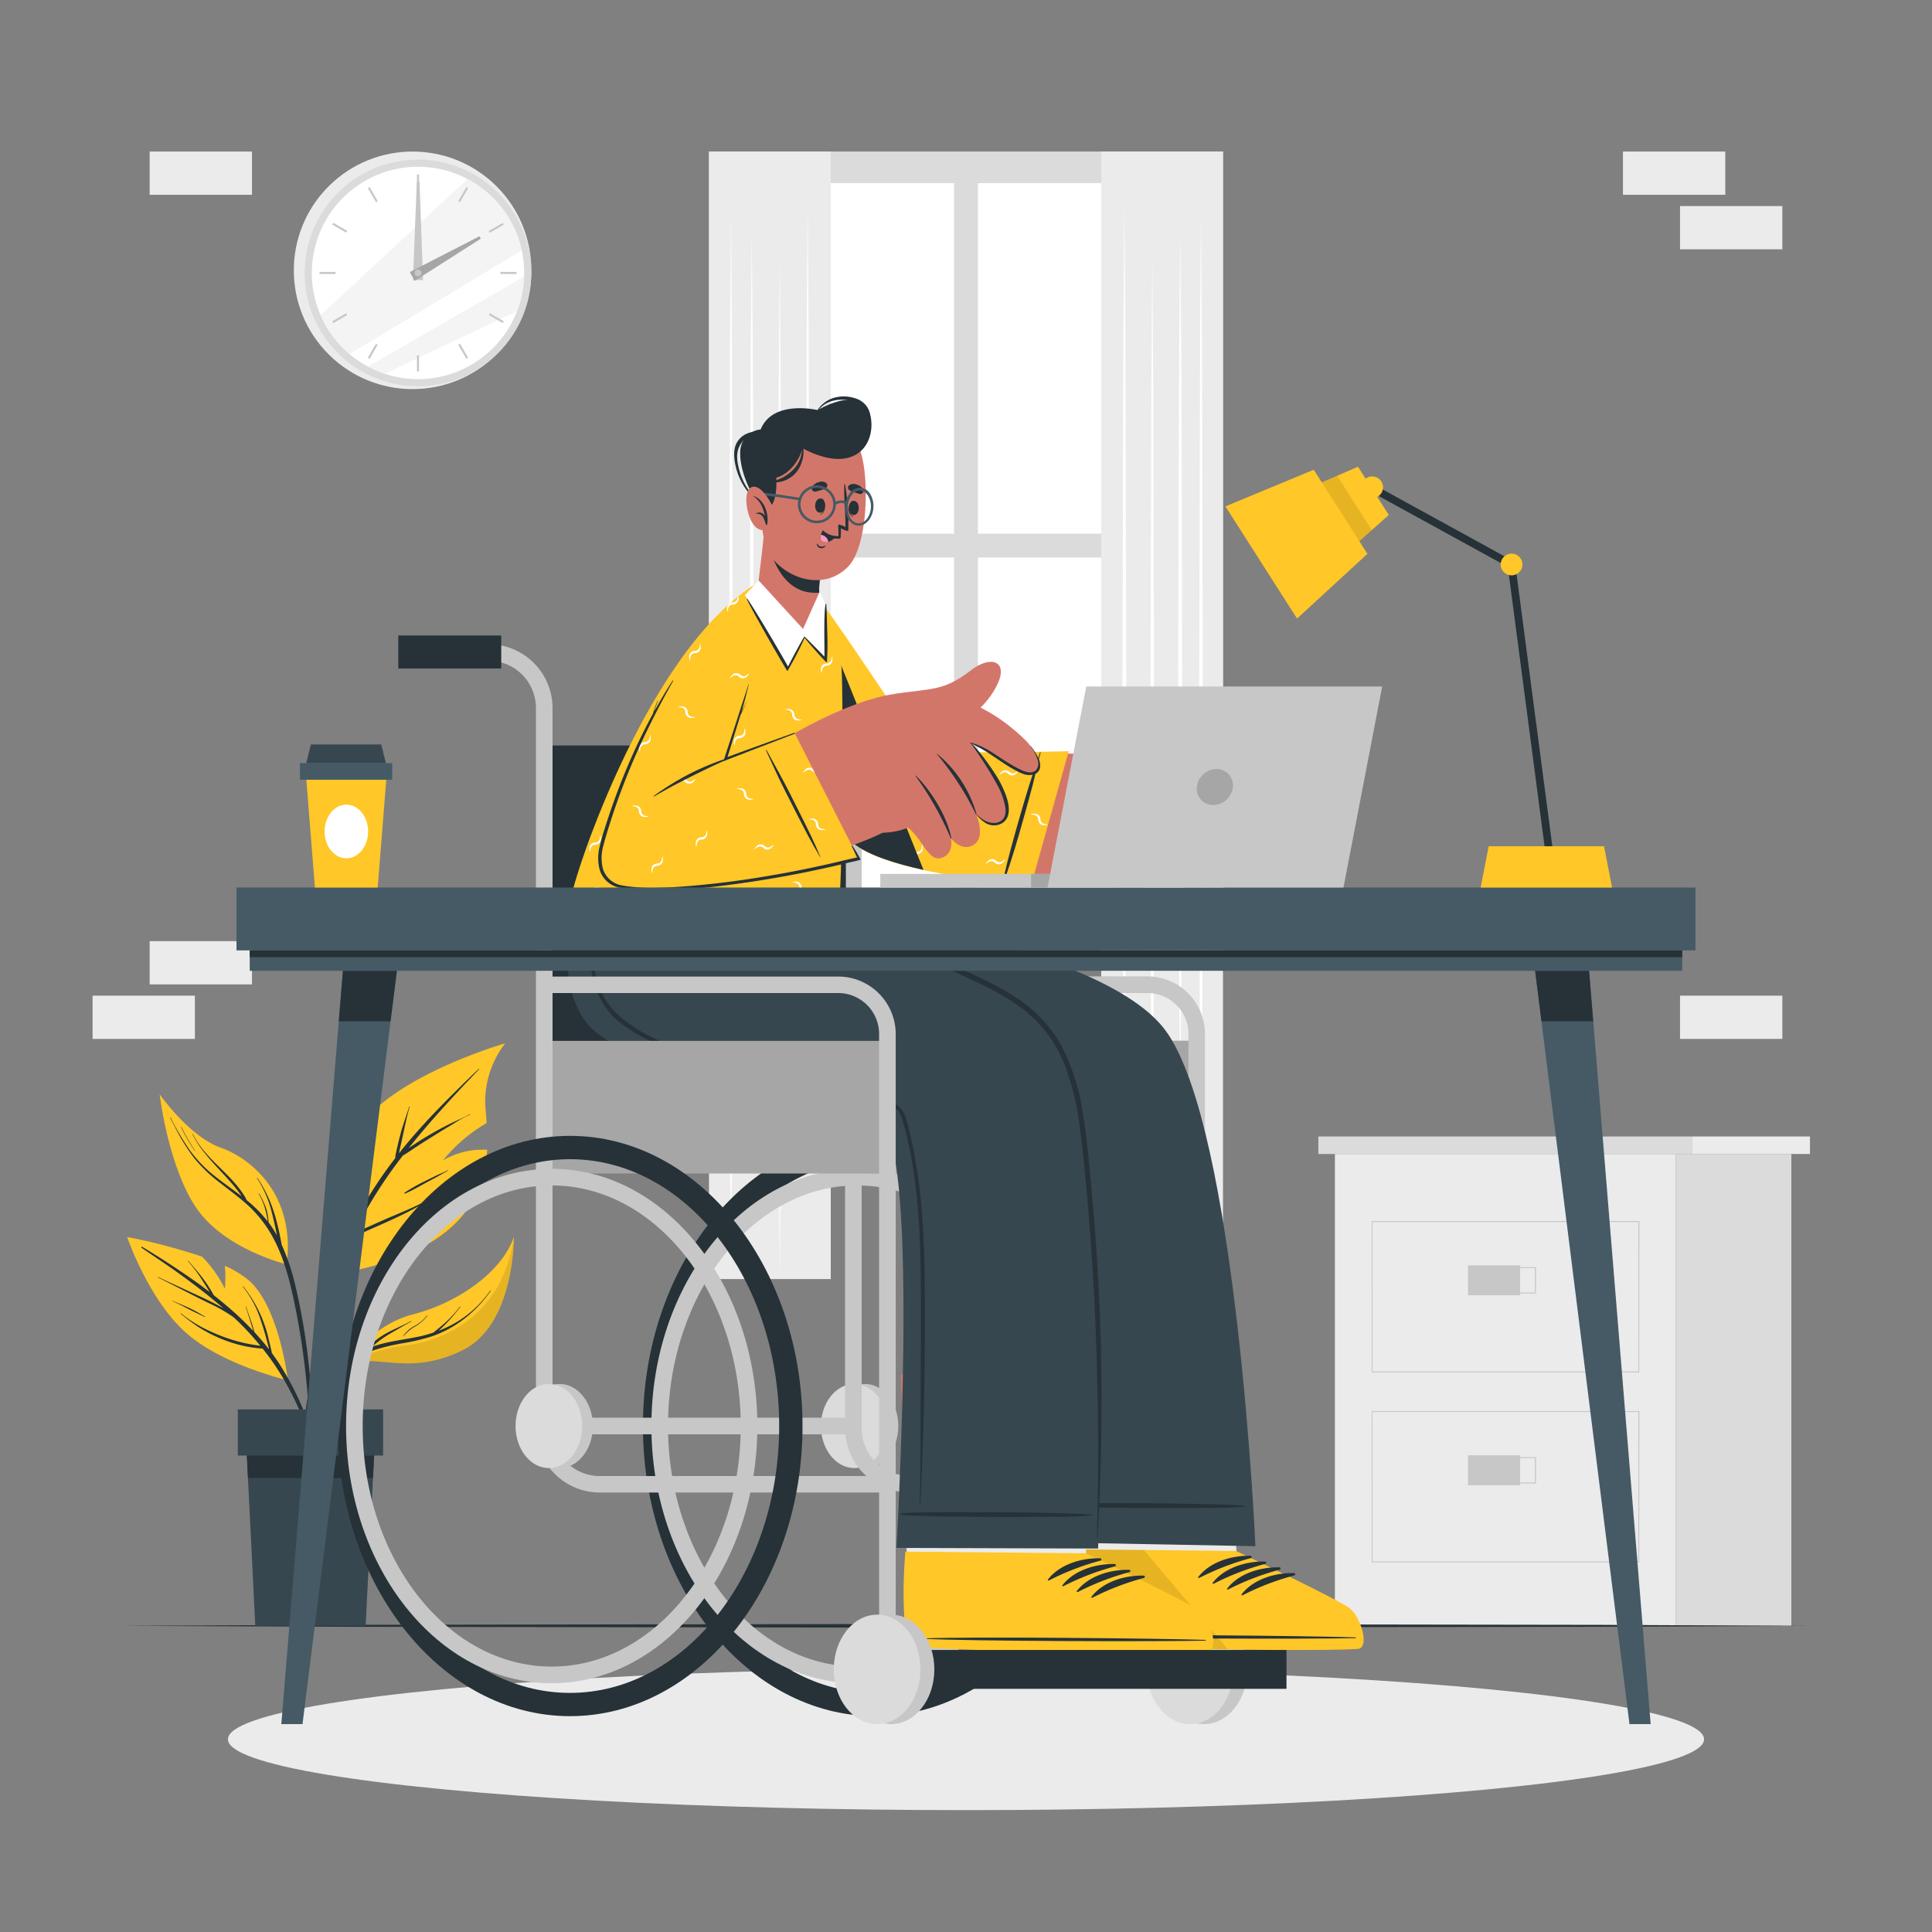 <svg xmlns="http://www.w3.org/2000/svg" viewBox="0 0 500 500"><rect x="0" y="0" width="500" height="500" fill="#808080" stroke="none"/><g id="freepik--background-complete--inject-2"><rect x="38.73" y="243.57" width="26.48" height="11.19" style="fill:#ebebeb"></rect><rect x="23.96" y="257.68" width="26.48" height="11.19" style="fill:#ebebeb"></rect><rect x="434.79" y="257.68" width="26.48" height="11.19" style="fill:#ebebeb"></rect><rect x="420.02" y="39.22" width="26.48" height="11.19" style="fill:#ebebeb"></rect><rect x="434.79" y="53.33" width="26.48" height="11.19" style="fill:#ebebeb"></rect><rect x="38.73" y="39.22" width="26.48" height="11.19" style="fill:#ebebeb"></rect><rect x="345.47" y="298.65" width="88.24" height="122.11" style="fill:#ebebeb"></rect><rect x="341.19" y="294.12" width="96.79" height="4.53" style="fill:#dbdbdb"></rect><rect x="437.98" y="294.12" width="30.44" height="4.53" style="fill:#ebebeb"></rect><rect x="433.7" y="298.65" width="29.9" height="122.11" style="fill:#dbdbdb"></rect><path d="M424.22,355.18H355V316h69.27Zm-69-.25H424V316.27H355.2Z" style="fill:#c7c7c7"></path><rect x="379.92" y="327.47" width="13.48" height="7.75" style="fill:#c7c7c7"></rect><path d="M397.51,334.76H383.78v-6.83h13.73ZM384,334.51h13.23v-6.33H384Z" style="fill:#c7c7c7"></path><path d="M424.22,404.34H355V365.18h69.27Zm-69-.25H424V365.43H355.2Z" style="fill:#c7c7c7"></path><rect x="379.92" y="376.63" width="13.48" height="7.75" style="fill:#c7c7c7"></rect><path d="M397.51,383.92H383.78v-6.83h13.73ZM384,383.67h13.23v-6.33H384Z" style="fill:#c7c7c7"></path><circle cx="106.77" cy="69.96" r="30.74" transform="translate(-18.19 95.99) rotate(-45)" style="fill:#ebebeb"></circle><circle cx="108.18" cy="70.64" r="29.33" transform="translate(-18.27 97.18) rotate(-45)" style="fill:#dbdbdb"></circle><circle cx="108.18" cy="70.64" r="27.48" transform="translate(-20.94 66.03) rotate(-31.1)" style="fill:#fff"></circle><path d="M135,64.81c-12.51,7.58-33.08,20-44.57,26.84A27.64,27.64,0,0,1,83,81.55l38-35.23A27.45,27.45,0,0,1,135,64.81Z" style="fill:#ebebeb;opacity:0.5"></path><path d="M135.64,71.6a27.32,27.32,0,0,1-1.82,8.93L99.55,96.74a27.28,27.28,0,0,1-4.33-1.86C105.57,88.9,124.49,78,135.64,71.6Z" style="fill:#ebebeb;opacity:0.5"></path><rect x="107.91" y="45.16" width="0.53" height="4.16" style="fill:#c7c7c7"></rect><rect x="96.21" y="48.29" width="0.53" height="4.17" transform="translate(-12.26 54.98) rotate(-30)" style="fill:#c7c7c7"></rect><rect x="87.65" y="56.86" width="0.53" height="4.17" transform="translate(-7.09 105.6) rotate(-60)" style="fill:#c7c7c7"></rect><rect x="82.69" y="70.38" width="4.16" height="0.53" style="fill:#c7c7c7"></rect><rect x="85.83" y="82.08" width="4.17" height="0.53" transform="translate(-29.4 55.01) rotate(-30.01)" style="fill:#c7c7c7"></rect><rect x="94.39" y="90.64" width="4.16" height="0.53" transform="translate(-30.47 129.07) rotate(-60.03)" style="fill:#c7c7c7"></rect><rect x="107.91" y="91.96" width="0.53" height="4.17" style="fill:#c7c7c7"></rect><rect x="119.61" y="88.83" width="0.53" height="4.16" transform="translate(-29.39 72.12) rotate(-30)" style="fill:#c7c7c7"></rect><rect x="128.18" y="80.26" width="0.53" height="4.17" transform="translate(-7.09 152.4) rotate(-60)" style="fill:#c7c7c7"></rect><rect x="129.5" y="70.38" width="4.16" height="0.53" style="fill:#c7c7c7"></rect><rect x="126.36" y="58.68" width="4.17" height="0.53" transform="translate(-12.26 72.18) rotate(-30.02)" style="fill:#c7c7c7"></rect><rect x="117.8" y="50.11" width="4.17" height="0.53" transform="translate(16.35 129.05) rotate(-60.03)" style="fill:#c7c7c7"></rect><polygon points="108.58 47.04 109.48 72.5 106.87 72.46 107.87 47.03 108.58 47.04" style="fill:#c7c7c7"></polygon><polygon points="124.43 61.77 107.31 72.69 106.06 70.41 124.09 61.14 124.43 61.77" style="fill:#a6a6a6"></polygon><path d="M109.07,70.64a.89.89,0,1,1-.89-.89A.89.89,0,0,1,109.07,70.64Z" style="fill:#c7c7c7"></path><rect x="183.49" y="39.22" width="133.02" height="203.96" style="fill:#dbdbdb"></rect><rect x="190.74" y="47.39" width="56.17" height="90.72" style="fill:#fff"></rect><rect x="253.09" y="47.39" width="56.17" height="90.72" style="fill:#fff"></rect><rect x="190.74" y="144.29" width="56.17" height="90.72" style="fill:#fff"></rect><rect x="253.09" y="144.29" width="56.17" height="90.72" style="fill:#fff"></rect><rect x="183.49" y="39.22" width="31.51" height="291.8" style="fill:#ebebeb"></rect><polygon points="209.02 53.09 209.27 84.64 209.35 116.19 209.52 179.29 209.36 242.39 209.27 273.94 209.02 305.49 208.78 273.94 208.69 242.39 208.53 179.29 208.69 116.19 208.78 84.64 209.02 53.09" style="fill:#fff"></polygon><polygon points="194.56 60.41 194.8 88.58 194.94 116.75 195.06 173.09 194.94 229.44 194.8 257.61 194.56 285.78 194.31 257.61 194.17 229.44 194.06 173.09 194.17 116.75 194.31 88.58 194.56 60.41" style="fill:#fff"></polygon><polygon points="201.79 67.06 202.03 100.04 202.12 133.03 202.29 199 202.12 264.98 202.03 297.96 201.79 330.95 201.55 297.96 201.46 264.98 201.29 199 201.46 133.03 201.55 100.04 201.79 67.06" style="fill:#fff"></polygon><polygon points="189.18 54.75 189.42 89.28 189.51 123.8 189.68 192.85 189.51 261.9 189.42 296.43 189.18 330.95 188.93 296.43 188.84 261.9 188.68 192.85 188.84 123.8 188.93 89.28 189.18 54.75" style="fill:#fff"></polygon><rect x="285" y="39.22" width="31.51" height="291.8" transform="translate(601.51 370.23) rotate(180)" style="fill:#ebebeb"></rect><polygon points="290.98 53.09 291.22 84.64 291.31 116.19 291.48 179.29 291.31 242.39 291.22 273.94 290.98 305.49 290.73 273.94 290.64 242.39 290.48 179.29 290.64 116.19 290.73 84.64 290.98 53.09" style="fill:#fff"></polygon><polygon points="305.44 60.41 305.69 88.58 305.83 116.75 305.94 173.09 305.83 229.44 305.69 257.61 305.44 285.78 305.2 257.61 305.06 229.44 304.94 173.09 305.06 116.75 305.2 88.58 305.44 60.41" style="fill:#fff"></polygon><polygon points="298.21 67.06 298.45 100.04 298.54 133.03 298.71 199 298.54 264.98 298.45 297.96 298.21 330.95 297.96 297.96 297.88 264.98 297.71 199 297.88 133.03 297.97 100.04 298.21 67.06" style="fill:#fff"></polygon><polygon points="310.82 54.75 311.07 89.28 311.15 123.8 311.32 192.85 311.16 261.9 311.07 296.43 310.82 330.95 310.58 296.43 310.49 261.9 310.32 192.85 310.49 123.8 310.58 89.28 310.82 54.75" style="fill:#fff"></polygon></g><g id="freepik--Floor--inject-2"><polygon points="31.41 420.76 86.06 420.51 140.71 420.43 250 420.26 359.3 420.43 413.94 420.51 468.59 420.76 413.94 421 359.3 421.09 250 421.26 140.71 421.09 86.06 421 31.41 420.76" style="fill:#263238"></polygon></g><g id="freepik--Shadow--inject-2"><ellipse cx="250" cy="450.12" rx="191.01" ry="18.34" style="fill:#ebebeb"></ellipse></g><g id="freepik--Plant--inject-2"><path d="M74.51,357.21s-17.31-3.92-26.8-12.67-14.8-24.4-14.8-24.4a147.44,147.44,0,0,1,19.42,5.1,32.73,32.73,0,0,1,5.88,8.3,39.62,39.62,0,0,0,0-5.94,26.43,26.43,0,0,1,6.17,3.75C72.29,338.23,74.51,357.21,74.51,357.21Z" style="fill:#FFC727"></path><path d="M43.73,327.75c-2.36-1.63-4.77-3.21-7.12-4.86a.14.14,0,0,1,.15-.23c4.46,2.67,8.86,5.52,13.11,8.5,1.48,1,2.94,2.12,4.38,3.22l-.3-.51c-.52-.87-1.07-1.72-1.62-2.57a36.69,36.69,0,0,0-3.67-4.91c0-.06,0-.14.08-.08,1.35,1.55,2.7,3.09,3.93,4.74.58.78,1.13,1.6,1.64,2.43.27.43.53.86.78,1.3.09.15.18.3.26.45,2.24,1.76,4.42,3.59,6.5,5.53q1.92,1.8,3.72,3.72c-.67-2.1-1.25-4.22-2-6.28,0-.07.09-.1.11,0,.76,2.16,1.58,4.34,2.17,6.56,1.32,1.44,2.59,2.92,3.78,4.47l-.06-.29c-.19-.81-.4-1.63-.62-2.44-.42-1.56-.88-3.12-1.41-4.65A27,27,0,0,0,62.86,333c0-.06,0-.14.09-.08a33.79,33.79,0,0,1,6.63,13.85c.18.73.36,1.47.53,2.22.09.39.19.79.26,1.19.52.71,1,1.42,1.52,2.16a75,75,0,0,1,7.33,14.36A164.23,164.23,0,0,1,84.77,384c0,.12-.14.15-.18,0-3.38-10.13-6.84-20.4-12.64-29.46-1.22-1.91-2.55-3.75-4-5.53a32.69,32.69,0,0,1-8.42-1.68,37.32,37.32,0,0,1-8.44-4.07,52.65,52.65,0,0,1-4.32-3.27.06.06,0,1,1,.07-.09,34.45,34.45,0,0,0,7.93,4.8,43,43,0,0,0,8.74,2.93c1.28.28,2.57.49,3.87.66a72,72,0,0,0-5.11-5.65c-.58-.59-1.18-1.15-1.78-1.71a41.5,41.5,0,0,0-6.41-3.67c-2.83-1.37-5.62-2.82-8.43-4.25-1.59-.8-3.16-1.63-4.76-2.41-.07,0,0-.13.06-.1,2.85,1.38,5.74,2.66,8.61,4,2.71,1.24,5.44,2.48,8,3.94l.32.19c-2.34-2-4.77-4-7.25-5.86Q47.27,330.21,43.73,327.75Z" style="fill:#263238"></path><path d="M44.71,336.68c1.41.61,2.84,1.16,4.24,1.81s2.79,1.46,4.15,2.26c.06,0,0,.12-.06.09-1.38-.66-2.78-1.28-4.14-2s-2.79-1.46-4.22-2.09C44.61,336.76,44.64,336.65,44.71,336.68Z" style="fill:#263238"></path><path d="M130.75,270a24.74,24.74,0,0,0-5.17,14.38c-.06,1.55.19,3.72.37,6.26a41.06,41.06,0,0,0-11.3,9.66,20.43,20.43,0,0,1,11.42-2.74,35.31,35.31,0,0,1-.66,5.18,19.41,19.41,0,0,0-7.35,1.45,16.29,16.29,0,0,1,6.62,1.32c-3.08,9.81-12.26,19.9-37.59,24.19A53.13,53.13,0,0,1,91.58,294C99.17,279.08,130.75,270,130.75,270Z" style="fill:#FFC727"></path><path d="M78.32,371.67Q79,365.39,80,359.12a252.22,252.22,0,0,1,5.11-24.79A98.65,98.65,0,0,1,88.73,323a15.32,15.32,0,0,1-.09-2c0-.81,0-1.62,0-2.43q0-2.44.24-4.86a57.38,57.38,0,0,1,1.55-9.5c.46-1.81,1-3.58,1.53-5.37,0-.07.14,0,.12,0a68.19,68.19,0,0,0-1.87,9.48,89.11,89.11,0,0,0-.86,9.51c0,.87,0,1.74,0,2.61,0,.37,0,.75,0,1.12a83.35,83.35,0,0,1,4.27-8.83,108.48,108.48,0,0,1,8.67-13,6.17,6.17,0,0,1,.21-1.42c.12-.57.24-1.13.37-1.7.26-1.15.55-2.3.86-3.45.63-2.29,1.47-4.51,2.18-6.78a.06.06,0,0,1,.12,0c-.67,2.24-1.12,4.56-1.63,6.85l-.75,3.39c-.13.56-.25,1.13-.36,1.7l0,.12c1-1.29,2.07-2.56,3.14-3.82,4.84-5.67,10.14-10.9,15.48-16.1.66-.64,1.33-1.26,2-1.89,0-.05.13,0,.08.09-5.1,5.32-10.13,10.7-14.89,16.34q-1.69,2-3.33,4.06c.57-.39,1.15-.77,1.73-1.14,1.47-1,3-1.9,4.5-2.77s3.09-1.7,4.67-2.48,3.36-1.46,4.92-2.37c.07,0,.13.07.06.1a35.91,35.91,0,0,0-4.62,2.56c-1.54.91-3.08,1.84-4.6,2.8s-3,1.87-4.46,2.83c-1.23.8-2.45,1.68-3.72,2.42A117.66,117.66,0,0,0,96.06,311a87.63,87.63,0,0,0-4.2,8l.91-.4,2.32-1,4.48-2c2.84-1.23,5.73-2.37,8.52-3.72a37.28,37.28,0,0,0,4.54-2.53c.07,0,.12.06.06.11-5.19,3.58-11,6.1-16.76,8.64l-2.5,1.11c-.68.3-1.37.64-2.07.9a89,89,0,0,0-4.29,11.74,241.69,241.69,0,0,0-5.51,24.51c-1.45,8.27-2.43,16.6-3.19,25-.1,1-.19,2.08-.31,3.13a.33.33,0,0,1-.66,0C77.44,380.14,77.88,375.89,78.32,371.67Z" style="fill:#263238"></path><path d="M93.73,301.71c.47-2.58,1.16-5.09,1.85-7.61a.06.06,0,1,1,.11,0c-.64,2.47-1.1,5-1.56,7.51s-.9,5.13-1.26,7.71c0,0-.07,0-.07,0A69.88,69.88,0,0,1,93.73,301.71Z" style="fill:#263238"></path><path d="M104.65,308.7a46.63,46.63,0,0,1,5.51-3.11c.92-.47,1.86-.93,2.8-1.38s2-.86,2.92-1.34a.06.06,0,0,1,.05.11c-.92.46-1.8,1-2.71,1.52L110.41,306c-1.86,1-3.68,2.1-5.62,2.9A.14.14,0,0,1,104.65,308.7Z" style="fill:#263238"></path><path d="M74.19,327.22s-16-3.82-23.37-14.57c-7-10.27-9.3-27.76-9.48-29.3.29,1.41,3.6,16.7,14.5,23.82C64.19,312.63,72.26,317.12,74.19,327.22Z" style="fill:#263238;opacity:0.1"></path><path d="M59.41,299.54a20.46,20.46,0,0,1,5.9,9.73,0,0,0,0,1,0,0,23.87,23.87,0,0,0-5.93-9.66C59.27,299.58,59.35,299.49,59.41,299.54Z" style="fill:#263238"></path><path d="M74.19,327.22s-16-3.82-23.37-14.57c-7-10.27-9.3-27.76-9.48-29.3,0-.07,0-.11,0-.11S49,294.16,57.08,297,76.51,309.37,74.19,327.22Z" style="fill:#FFC727"></path><path d="M44.16,289.26a66.21,66.21,0,0,0,5,8.47,33.66,33.66,0,0,0,6.6,6.78c2.17,1.73,4.47,3.3,6.68,5a.22.22,0,0,1,0-.08c-.42-.61-.86-1.21-1.32-1.79-.91-1.17-1.92-2.28-2.92-3.37-2-2.16-4-4.28-5.81-6.62a23.84,23.84,0,0,1-2.57-4.14c0-.06.08-.1.11,0,2.6,5.41,7.79,8.87,11.49,13.45a22.23,22.23,0,0,1,1.48,2,8.15,8.15,0,0,1,.92,1.63,33.28,33.28,0,0,1,5.47,5.53,21.43,21.43,0,0,0-.64-3.11,15.6,15.6,0,0,0-1.7-4.06c0-.07.06-.13.1-.07a19.65,19.65,0,0,1,1.87,4,14.23,14.23,0,0,1,.58,3.46v0a30.45,30.45,0,0,1,2.16,3.36c-.06-.34-.13-.68-.2-1-.31-1.59-.67-3.18-1.08-4.76a28.64,28.64,0,0,0-3.85-9,.06.06,0,1,1,.09-.07,34.16,34.16,0,0,1,4.27,8.83c.51,1.57.92,3.17,1.28,4.78.18.79.34,1.58.49,2.38.08.41.17.83.23,1.25A57.49,57.49,0,0,1,76.5,333a159.54,159.54,0,0,1,3.41,20.26A169.85,169.85,0,0,1,81,374.72c0,.9-.07,1.8-.12,2.7,0,.23-.36.26-.37,0-.16-3.56-.25-7.11-.46-10.67s-.52-7.1-.9-10.64a190.4,190.4,0,0,0-3.34-20.71c-1.3-5.86-3-11.76-6.18-16.89a32,32,0,0,0-5.78-6.87c-2.25-2-4.71-3.79-7.07-5.65a38.35,38.35,0,0,1-6.49-6.24,50.52,50.52,0,0,1-5.1-8.27c-.38-.73-.76-1.45-1.15-2.17C44,289.26,44.13,289.2,44.16,289.26Z" style="fill:#263238"></path><path d="M46.93,291.61a53.48,53.48,0,0,0,3.57,6.24,0,0,0,0,1-.08,0,44,44,0,0,1-3.6-6.25C46.78,291.58,46.9,291.55,46.93,291.61Z" style="fill:#263238"></path><path d="M133,320.14s.25,22.76-13.36,29.34-20.91,1.09-30.16,3.3v0c.36-.54,7-10,17.46-12.64C117.74,337.43,129.71,329.62,133,320.14Z" style="fill:#FFC727"></path><path d="M133,320.14s.25,22.76-13.36,29.34-20.91,1.09-30.16,3.3v0A51.89,51.89,0,0,1,105,348.2C113.54,347.17,129.94,341.57,133,320.14Z" style="opacity:0.1"></path><path d="M88.57,353.18A23.15,23.15,0,0,1,94,349.51l.89-.37c.15-.19.3-.36.46-.53.41-.42.83-.83,1.28-1.21a18.88,18.88,0,0,1,2.74-2c2.26-1.33,4.73-2.25,7-3.49.07,0,.13.07.06.11-1.14.59-2.24,1.24-3.35,1.89s-2.18,1.23-3.23,1.91a23.14,23.14,0,0,0-2.7,2c-.24.21-.47.43-.7.67a36.7,36.7,0,0,1,4.6-1.23c2.5-.5,5-.86,7.5-1.39a33.65,33.65,0,0,0,3.61-1c1.13-.91,2.26-1.82,3.33-2.8a27.69,27.69,0,0,0,3.52-3.9c0-.06.15,0,.1.06a41.75,41.75,0,0,1-5.58,6.16c.59-.23,1.17-.46,1.74-.72a28.1,28.1,0,0,0,11.6-9.66c0-.06.14,0,.1.07a32,32,0,0,1-9.38,9,29,29,0,0,1-5.93,2.8,54.79,54.79,0,0,1-7.37,1.74,52.64,52.64,0,0,0-7.22,1.72,22,22,0,0,0-6,3.18,28.35,28.35,0,0,0-8.15,10.12,50.89,50.89,0,0,0-4.5,16.65c0,.24-.4.24-.39,0C78.63,369.79,81.19,359.83,88.57,353.18Z" style="fill:#263238"></path><path d="M104.37,345.76a7.86,7.86,0,0,1,2.8-2.54,10.15,10.15,0,0,0,3.32-2.75c.05-.06.15,0,.11.06a11.52,11.52,0,0,1-2.94,2.63,10.43,10.43,0,0,0-3.21,2.65C104.42,345.86,104.33,345.81,104.37,345.76Z" style="fill:#263238"></path><polygon points="97.14 369.99 96.53 382.51 94.63 420.76 66.07 420.76 64.17 382.51 63.55 369.99 97.14 369.99" style="fill:#37474f"></polygon><polygon points="97.14 369.99 96.53 382.51 64.17 382.51 63.55 369.99 97.14 369.99" style="fill:#263238"></polygon><rect x="61.55" y="364.76" width="37.6" height="11.94" style="fill:#37474f"></rect></g><g id="freepik--Character--inject-2"><path d="M166.39,369.05c0-41.4,27-75.09,60.16-75.09s60.16,33.69,60.16,75.09-27,75.09-60.16,75.09S166.39,410.45,166.39,369.05Zm6,0c0,38.08,24.29,69.07,54.14,69.07s54.14-31,54.14-69.07S256.4,300,226.55,300,172.41,331,172.41,369.05Z" style="fill:#263238"></path><path d="M168.58,369.05c0-36.7,23.88-66.56,53.22-66.56S275,332.35,275,369.05s-23.88,66.56-53.23,66.56S168.58,405.75,168.58,369.05Zm4.3,0c0,34.33,22,62.26,48.92,62.26s48.93-27.93,48.93-62.26-22-62.26-48.93-62.26S172.88,334.72,172.88,369.05Z" style="fill:#c7c7c7"></path><path d="M215.23,369.05c0,6,3.86,10.88,8.62,10.88s8.63-4.87,8.63-10.88-3.86-10.88-8.63-10.88S215.23,363,215.23,369.05Z" style="fill:#c7c7c7"></path><ellipse cx="221.09" cy="369.05" rx="8.63" ry="10.88" style="fill:#dbdbdb"></ellipse><rect x="142.95" y="366.9" width="78.14" height="4.3" style="fill:#c7c7c7"></rect><ellipse cx="311.59" cy="432.04" rx="11.22" ry="14.16" style="fill:#c7c7c7"></ellipse><ellipse cx="307.99" cy="432.04" rx="11.22" ry="14.16" style="fill:#dbdbdb"></ellipse><rect x="220.79" y="269.32" width="88.9" height="34.32" transform="translate(530.48 572.97) rotate(180)" style="fill:#a6a6a6"></rect><path d="M235.2,386.21h74.49v-4.3H235.2A12.24,12.24,0,0,1,223,369.69V183.2a16.54,16.54,0,0,0-16.52-16.52h-10V171h10a12.23,12.23,0,0,1,12.22,12.22V369.69A16.54,16.54,0,0,0,235.2,386.21Z" style="fill:#c7c7c7"></path><path d="M307.54,417.89h4.3V267.55A14.89,14.89,0,0,0,297,252.68H220.83V257H297a10.59,10.59,0,0,1,10.57,10.57Z" style="fill:#c7c7c7"></path><rect x="183.11" y="164.4" width="26.64" height="8.55" transform="translate(392.85 337.35) rotate(180)" style="fill:#263238"></rect><rect x="142.95" y="192.93" width="75.95" height="104.04" transform="translate(361.86 489.9) rotate(180)" style="fill:#263238"></rect><path d="M351.49,426.38c-2.46.83-74.73.36-77.4-1.36-.32-.19-.42-6.72-.4-15.67v-.18c0-5.67-1.62-54.1-1.62-54.1l45.23-.25,2.69,47.7s9.75,4.1,18.24,8.17l0,0c5.24,2.49,9.79,4.77,10.83,5.6C351.8,418.5,354,425.58,351.49,426.38Z" style="fill:#d3766a"></path><path d="M351.5,426.38c-2.47.82-74.74.36-77.42-1.36-.32-.18-.41-6.73-.4-15.67v-.17c0-.4,0-.8,0-1.2s0-.58,0-.87,0-.86,0-1.3c-.08-3.76-.26-9.88-.46-16.58l46.08-.17.76,13.46s9.74,4.1,18.24,8.17l0,0c5.23,2.49,9.78,4.77,10.82,5.6C351.79,418.5,354,425.58,351.5,426.38Z" style="fill:#ebebeb"></path><path d="M351.79,426.66c-2.53.82-74.9.18-77.64-1.59-1-.66-2-11.83-.93-24.16l46.65.47s26.7,12.64,29.5,14.9S354.33,425.83,351.79,426.66Z" style="fill:#FFC727"></path><path d="M350.78,423.75c-12.13-.4-61.08-.89-73.1-.37-.1,0-.1.07,0,.08,12,.66,61,.75,73.1.49C351,424,351,423.76,350.78,423.75Z" style="fill:#263238"></path><path d="M323.67,402.63c-4.86-.11-10.5,1.55-13.56,5.5-.11.15.11.32.25.24a67.36,67.36,0,0,1,13.38-5.14A.31.31,0,0,0,323.67,402.63Z" style="fill:#263238"></path><path d="M327.4,404.12c-4.85-.11-10.5,1.56-13.55,5.5-.12.15.1.32.25.25a66.33,66.33,0,0,1,13.38-5.15A.31.31,0,0,0,327.4,404.12Z" style="fill:#263238"></path><path d="M331.14,405.62c-4.86-.11-10.5,1.55-13.55,5.5-.12.15.1.31.24.24a67.22,67.22,0,0,1,13.39-5.14A.31.31,0,0,0,331.14,405.62Z" style="fill:#263238"></path><path d="M334.87,407.11c-4.85-.11-10.5,1.56-13.55,5.5-.12.15.1.32.25.25A66.56,66.56,0,0,1,335,407.71.31.31,0,0,0,334.87,407.11Z" style="fill:#263238"></path><path d="M274.15,425.07c1.48,1,23.47,1.58,43.68,1.82L296,401.14l-22.81-.23C272.12,413.24,273.1,424.4,274.15,425.07Z" style="opacity:0.1"></path><path d="M174.41,217.27l36,.69,7.17,17.91s67.86,9.08,84,30.75c18.55,24.89,23.32,133.53,23.32,133.53l-53.43-1s-6.6-96.14-12-103.55-81.62-14.67-96.31-26.06S159.6,217,159.6,217Z" style="fill:#37474f"></path><path d="M272.17,389.35a46,46,0,0,1,4.84-.24l4.8-.09c3.28,0,6.56,0,9.84,0,6.57,0,13.12.08,19.68.24,1.84,0,3.68.06,5.52.14s3.7.1,5.52.35c.07,0,.11.13,0,.15a88.19,88.19,0,0,1-9.62.33c-3.28,0-6.56.07-9.84.06q-9.84,0-19.68-.15c-1.84,0-3.68-.09-5.52-.15a50.78,50.78,0,0,1-5.52-.32C272,389.64,272,389.37,272.17,389.35Z" style="fill:#263238"></path><path d="M166.26,262.5c11.22,4.85,23.17,7.8,35.15,10.05s24.24,3.81,36.36,5.64c6.09.92,12.29,1.72,18.19,3.55a20.36,20.36,0,0,1,7.32,3.48c2.13,1.81,3,4.39,3.58,7,1.28,6.3,2.19,12.71,3.16,19.07s1.86,13,2.71,19.45c1.69,13.08,3.12,26.18,4.55,39.29.17,1.58.32,3.16.47,4.74,0,.17-.23.23-.25.06-1.68-12.9-3.16-25.82-4.86-38.72s-3.53-25.79-5.7-38.62c-.48-2.84-.74-5.93-1.9-8.6s-3.44-4.23-6.05-5.31c-5.69-2.36-11.91-3.25-18-4.22-11.95-1.9-24-3.4-35.87-5.59a191.77,191.77,0,0,1-34.85-9.51c-1.38-.53-2.74-1.09-4.1-1.67C166.13,262.6,166.17,262.46,166.26,262.5Z" style="fill:#263238"></path><path d="M312.59,427c-2.46.82-74.74.36-77.41-1.36-.32-.19-.41-6.73-.4-15.67v-.18c0-5.67-1.62-54.11-1.62-54.11l45.24-.25,2.69,47.71s9.75,4.09,18.24,8.16l0,0c5.24,2.49,9.78,4.77,10.83,5.6C312.89,419.15,315.05,426.23,312.59,427Z" style="fill:#d3766a"></path><path d="M312.59,427c-2.46.82-74.73.36-77.41-1.37-.32-.18-.41-6.72-.4-15.66v-.17c0-.4,0-.8,0-1.21s0-.58,0-.87,0-.85,0-1.29c-.09-3.76-.26-9.88-.47-16.58l46.08-.17.76,13.46s9.75,4.1,18.24,8.16c0,0,0,0,0,0,5.24,2.5,9.79,4.78,10.83,5.61C312.89,419.15,315.05,426.23,312.59,427Z" style="fill:#ebebeb"></path><path d="M312.89,427.31c-2.54.82-74.9.18-77.65-1.59-1-.67-2-11.83-.93-24.16L281,402s26.69,12.64,29.49,14.9S315.42,426.48,312.89,427.31Z" style="fill:#FFC727"></path><path d="M311.88,424.4c-12.13-.4-61.09-.89-73.1-.37-.1,0-.1.07,0,.07,12,.67,61,.76,73.11.5C312.13,424.6,312.13,424.41,311.88,424.4Z" style="fill:#263238"></path><path d="M284.76,403.28c-4.85-.11-10.5,1.55-13.55,5.49-.12.16.1.32.25.25a66.89,66.89,0,0,1,13.38-5.14A.31.31,0,0,0,284.76,403.28Z" style="fill:#263238"></path><path d="M288.5,404.77c-4.86-.11-10.5,1.56-13.55,5.5-.12.15.1.32.24.24a67.22,67.22,0,0,1,13.39-5.14A.31.31,0,0,0,288.5,404.77Z" style="fill:#263238"></path><path d="M292.23,406.27c-4.85-.11-10.5,1.55-13.55,5.49-.12.16.1.32.25.25a67.54,67.54,0,0,1,13.38-5.15A.3.3,0,0,0,292.23,406.27Z" style="fill:#263238"></path><path d="M296,407.76c-4.86-.11-10.5,1.55-13.55,5.5-.12.15.1.32.24.24a67.22,67.22,0,0,1,13.39-5.14A.31.31,0,0,0,296,407.76Z" style="fill:#263238"></path><path d="M284.19,400.76,232,400.6s6-102.42-3.78-109.55c-8.48-6.21-51.68-7.74-73.13-23.24-17.42-12.59-2-52.41-2-52.41l46.85.89s6.32,14.64,7.37,19.06c0,0,50.85,13.9,65,31.84C288.2,287.29,284.19,400.76,284.19,400.76Z" style="fill:#37474f"></path><path d="M233.24,391.67a47.26,47.26,0,0,1,4.76-.24l4.72-.09c3.23-.06,6.45,0,9.68,0,6.44,0,12.89.06,19.34.21,1.81,0,3.62.06,5.42.14s3.63.1,5.42.34c.08,0,.11.14,0,.15a85.29,85.29,0,0,1-9.46.34c-3.22,0-6.45.07-9.67.08q-9.68,0-19.35-.13c-1.8,0-3.61-.1-5.42-.15a49,49,0,0,1-5.42-.32C233.12,392,233,391.7,233.24,391.67Z" style="fill:#263238"></path><path d="M207.42,234.51a371.68,371.68,0,0,1,39,15.22c5.72,2.58,11.56,5.11,16.8,8.61a35.2,35.2,0,0,1,11.65,12.6,54.78,54.78,0,0,1,5.26,16.52c1.09,6.27,1.64,12.64,2.23,19,1.34,14.25,2.25,28.54,2.57,42.84s.11,28.71-.58,43.05c-.09,1.8-.22,3.61-.32,5.41a.1.1,0,0,1-.19,0c.53-14.13.43-28.32.08-42.45S282.8,327,281.62,312.9c-.57-6.75-1.16-13.52-2.05-20.23a71.1,71.1,0,0,0-3.94-16.85,33.41,33.41,0,0,0-10-13.94c-4.68-3.79-10.16-6.46-15.61-9-12.49-5.72-25.26-10.84-38.22-15.42-1.61-.57-3.22-1.13-4.82-1.71A.67.67,0,0,1,207.42,234.51Z" style="fill:#263238"></path><path d="M155.78,223.84c.47-1.83,1-3.64,1.6-5.43a.16.16,0,0,1,.3.09,101.45,101.45,0,0,0-4,22.53,46.1,46.1,0,0,0,.41,11,19.62,19.62,0,0,0,4.64,9.37c4.61,4.82,11.06,7.95,17.3,9.93,7.12,2.25,14.48,3.65,21.74,5.34,7.55,1.75,31.57,8.05,33.17,8.73a5.53,5.53,0,0,1,3,2.7,23.6,23.6,0,0,1,1.41,4.75c3.57,14.61,3.9,28.48,4,43.43.07,15.8-.2,31.59-.91,47.37-.08,1.91-.17,3.82-.23,5.73a.1.1,0,0,1-.2,0c.24-7.92.22-15.86.24-23.78s.08-15.86.08-23.79c0-15.15.05-29.25-2.85-44.18-.37-1.9-1.93-9.11-3.09-10.31s-25.49-7.47-33.09-9.23c-7.26-1.67-14.6-3.06-21.75-5.15-6.28-1.83-13.12-4.88-18.17-9.17a20.07,20.07,0,0,1-5.05-7.64A25.11,25.11,0,0,1,152.83,246,97.65,97.65,0,0,1,155.78,223.84Z" style="fill:#263238"></path><path d="M159,234c3.49-1.15,7.7-1.63,10.51-4.23a9.65,9.65,0,0,0,2.56-4.52,20.39,20.39,0,0,0,.58-3A29.68,29.68,0,0,0,173,219a.1.1,0,0,1,.2,0c0,1.19.24,2.37.22,3.57a16,16,0,0,1-.34,3.16,10.12,10.12,0,0,1-2.56,5,10.31,10.31,0,0,1-5.06,2.53,34.65,34.65,0,0,1-6.46,1.11C158.82,234.39,158.83,234.08,159,234Z" style="fill:#263238"></path><path d="M204.76,170.65c7.68,25.15,10.47,43.54,18,47.82,6.11,3.46,14.5,5.61,23.08,6.94a209.81,209.81,0,0,0,27.64,2.08c2.85,0,5.22,0,6.9,0,4.16,0,9.12-27.82,6-31-.73-.72-3.5-1.13-7.36-1.36-13-.76-38.41.56-40-.79s-13.4-18.09-23.75-33.79C205.35,145.62,199.88,154.67,204.76,170.65Z" style="fill:#d3766a"></path><path d="M271.93,225.33a98.16,98.16,0,0,0,12.62,3.72c3.41.62,13.26,2.13,14.31-1.56.72-2.51-5-4.08-9-5.28-2.11-.63-4.81-2.48-4.35-3.84.8-2.38,6.24-.64,9.86,1,7,3.16,16.53,9.16,20.22,5.38,1.39-1.42-.62-3.55-3.45-5.54,4.49,2.2,9.2,3.9,10.81,2.38a2.24,2.24,0,0,0,.18-3.06,3,3,0,0,0,3.19-.85c1.22-1.57.34-3.61-1.39-5.62a1.62,1.62,0,0,0,1.16-1c2.44-4.72-13.37-15.89-18.5-16.56-15.12-2-30.67.93-30.67.93C271.64,200.7,271.92,225.32,271.93,225.33Z" style="fill:#d3766a"></path><path d="M292.19,209.34a24.21,24.21,0,0,1,10.23,2.76c3.69,2,6.75,5,10.21,7.3.09.06,0,.21-.1.14-1.64-1.23-3.41-2.3-5.1-3.46s-3.27-2.32-5-3.34a23.91,23.91,0,0,0-10.25-3.34S292.15,209.33,292.19,209.34Z" style="fill:#263238"></path><path d="M294.29,202.79a60,60,0,0,1,11.85,2.78c4.15,1.6,7.57,4.55,10.93,7.38q3,2.55,5.93,5.24c.08.07,0,.22-.11.14q-5.11-4.4-10.49-8.48a31.65,31.65,0,0,0-11.12-5.5c-2.31-.62-4.66-1-7-1.49C294.24,202.85,294.24,202.78,294.29,202.79Z" style="fill:#263238"></path><path d="M297.86,196.89c3.85.38,7.2.7,10.74,2.38,4.7,2.21,9.43,6.27,11.09,7.71,1.83,1.59,3.61,3.24,5.37,4.92.07.07-.05.2-.12.13a126.37,126.37,0,0,0-12.67-10.19,25.29,25.29,0,0,0-6.86-3.51,44.05,44.05,0,0,0-7.55-1.41S297.84,196.89,297.86,196.89Z" style="fill:#263238"></path><path d="M266.87,229l9.71-34.58s-34.67.85-37-.44-15.15-21.52-24.75-35c-7.54-10.63-15.92-9.26-10.58,12.78,5.63,23.24,10.26,41.52,16.51,46.53C231.31,226.7,266.87,229,266.87,229Z" style="fill:#FFC727"></path><path d="M266.68,210.74a3.06,3.06,0,0,1,1.6-.08,1.51,1.51,0,0,1,1,1.4,1.2,1.2,0,0,0,.55,1,1.38,1.38,0,0,0,.63.21,6.75,6.75,0,0,1,.76.14,2.67,2.67,0,0,1-1.59.06,1.53,1.53,0,0,1-.94-1.43,1.22,1.22,0,0,0-.59-1,1.34,1.34,0,0,0-.64-.18C267.19,210.84,266.94,210.81,266.68,210.74Zm-42.92-14.59a1.3,1.3,0,0,1,.64.18,1.16,1.16,0,0,1,.58,1,1.54,1.54,0,0,0,.94,1.43,2.78,2.78,0,0,0,1.6-.06c-.26-.07-.51-.1-.76-.15a1.24,1.24,0,0,1-.63-.2,1.2,1.2,0,0,1-.55-1,1.52,1.52,0,0,0-1-1.4A3,3,0,0,0,223,196C223.25,196.07,223.5,196.1,223.76,196.15Zm22.85,13.22a1.3,1.3,0,0,1,.64.19,1.16,1.16,0,0,1,.58,1,1.53,1.53,0,0,0,.94,1.42,2.62,2.62,0,0,0,1.6-.06c-.26-.06-.51-.09-.76-.14a1.16,1.16,0,0,1-.63-.21,1.2,1.2,0,0,1-.55-1,1.53,1.53,0,0,0-1-1.4,2.92,2.92,0,0,0-1.59.09C246.1,209.29,246.36,209.32,246.61,209.37ZM231,210.58a1.41,1.41,0,0,1-.59.33,1.19,1.19,0,0,1-1.12-.3,1.53,1.53,0,0,0-1.67-.34c-.58.25-.8.75-1.09,1.16a7.14,7.14,0,0,0,.64-.43,1.33,1.33,0,0,1,.59-.3,1.21,1.21,0,0,1,1.12.34,1.5,1.5,0,0,0,1.69.29,2.9,2.9,0,0,0,1.06-1.18C231.37,210.28,231.17,210.44,231,210.58Zm-6.34-27.28a1.32,1.32,0,0,1-.59.32,1.19,1.19,0,0,1-1.12-.29,1.53,1.53,0,0,0-1.67-.35c-.58.26-.79.76-1.08,1.17.22-.13.42-.29.63-.43a1.23,1.23,0,0,1,.59-.3,1.21,1.21,0,0,1,1.12.34,1.52,1.52,0,0,0,1.69.29c.57-.28.77-.77,1.07-1.18C225,183,224.83,183.16,224.62,183.3Zm34.9,39.48a1.44,1.44,0,0,1-.59.32,1.19,1.19,0,0,1-1.12-.29,1.53,1.53,0,0,0-1.67-.35,2.77,2.77,0,0,0-1.09,1.17c.23-.13.43-.29.64-.43a1.23,1.23,0,0,1,.59-.3,1.19,1.19,0,0,1,1.12.34,1.52,1.52,0,0,0,1.69.29,3,3,0,0,0,1.06-1.18C259.93,222.48,259.73,222.63,259.52,222.78Zm-16.78-28.36a1.24,1.24,0,0,1-1.18,1.14,1.53,1.53,0,0,0-1.43.93,2.78,2.78,0,0,0,.06,1.6c.07-.25.1-.51.15-.76a1.27,1.27,0,0,1,.2-.63,1.2,1.2,0,0,1,1-.55,1.51,1.51,0,0,0,1.4-1,1.62,1.62,0,0,0,.08-.71Zm-27.58-23.95a1.3,1.3,0,0,1-.19.64,1.18,1.18,0,0,1-1,.58,1.54,1.54,0,0,0-1.43.94,2.66,2.66,0,0,0,.06,1.59c.06-.25.09-.5.14-.75a1.24,1.24,0,0,1,.21-.63,1.2,1.2,0,0,1,1-.55,1.52,1.52,0,0,0,1.4-1,3,3,0,0,0-.08-1.59C215.24,170,215.21,170.21,215.16,170.47Zm23.35,48.78a1.41,1.41,0,0,1-.18.64,1.19,1.19,0,0,1-1,.58,1.54,1.54,0,0,0-1.43.94A2.7,2.7,0,0,0,236,223c.07-.26.09-.51.14-.76a1.24,1.24,0,0,1,.21-.63,1.2,1.2,0,0,1,1-.55,1.52,1.52,0,0,0,1.4-1,3,3,0,0,0-.08-1.59C238.59,218.74,238.56,219,238.51,219.25Zm-26.89-64.1-.19.13a1.17,1.17,0,0,1-.59.31,1.23,1.23,0,0,1-1.11-.34A1.52,1.52,0,0,0,208,155a3,3,0,0,0-1.07,1.19,7.23,7.23,0,0,0,.64-.44,1.32,1.32,0,0,1,.59-.32,1.17,1.17,0,0,1,1.11.3A1.56,1.56,0,0,0,211,156a1.67,1.67,0,0,0,.78-.72Zm.64,44a1.17,1.17,0,0,1-.59.31h-.14a4.11,4.11,0,0,0,.15.46.28.28,0,0,0,.13,0c.59-.25.8-.76,1.09-1.17C212.67,198.81,212.48,199,212.26,199.11Zm46.86,1.09a1.35,1.35,0,0,1,.59-.33,1.19,1.19,0,0,1,1.12.3,1.52,1.52,0,0,0,1.67.34c.58-.25.79-.75,1.08-1.16-.22.13-.42.28-.63.43a1.33,1.33,0,0,1-.59.3,1.21,1.21,0,0,1-1.12-.34,1.52,1.52,0,0,0-1.69-.29,2.93,2.93,0,0,0-1.07,1.18C258.71,200.5,258.91,200.34,259.12,200.2Z" style="fill:#fff"></path><path d="M265,211.42q1.15-4.08,2.24-8.17c.74-2.81,1.25-5.7,2.07-8.49,0-.12-.15-.15-.18,0-.78,2.78-1.86,5.5-2.72,8.27s-1.64,5.38-2.42,8.09c-1.55,5.46-3.15,10.95-4.33,16.5,0,.17.23.26.29.09C261.92,222.36,263.47,216.86,265,211.42Z" style="fill:#263238"></path><path d="M239,225.13c-7.41-1.62-14.4-3.86-18.18-6.89-6.25-5-10.88-23.29-16.51-46.53-4.28-17.64.25-22,6.09-17.64Z" style="fill:#263238"></path><path d="M217,234c-1.71,1.34-68.86-1-69.14-1.43-.75-1.3,18.2-62.29,47-81,5.08-3.29,12.71-.88,16,1.77,1.64,1.33,6.36,11.31,6.92,19.41S218,233.11,217,234Z" style="fill:#FFC727"></path><path d="M198.15,162.91a3,3,0,0,1,1.59-.08,1.52,1.52,0,0,1,1,1.4,1.2,1.2,0,0,0,.55,1,1.24,1.24,0,0,0,.63.2c.25,0,.5.08.75.15a2.66,2.66,0,0,1-1.59.06,1.54,1.54,0,0,1-.94-1.43,1.19,1.19,0,0,0-.58-1,1.3,1.3,0,0,0-.64-.18C198.65,163,198.4,163,198.15,162.91ZM209.9,212.1a1.42,1.42,0,0,1,.65.19,1.21,1.21,0,0,1,.58,1,1.54,1.54,0,0,0,.94,1.43,2.75,2.75,0,0,0,1.59-.06c-.25-.07-.5-.1-.76-.15a1.27,1.27,0,0,1-.63-.2,1.22,1.22,0,0,1-.55-1,1.54,1.54,0,0,0-1-1.41,2.92,2.92,0,0,0-1.59.09C209.4,212,209.65,212.05,209.9,212.1Zm-33.77-29a1.42,1.42,0,0,1,.65.19,1.21,1.21,0,0,1,.58,1,1.54,1.54,0,0,0,.94,1.43,2.75,2.75,0,0,0,1.59-.06c-.25-.07-.5-.1-.76-.15a1.27,1.27,0,0,1-.63-.2,1.24,1.24,0,0,1-.55-1,1.54,1.54,0,0,0-1-1.41,2.92,2.92,0,0,0-1.59.09C175.63,183,175.88,183,176.13,183.05Zm29.5,45.33a1.31,1.31,0,0,1,.65.18,1.21,1.21,0,0,1,.58,1,1.53,1.53,0,0,0,.94,1.43,2.75,2.75,0,0,0,1.59-.06c-.25-.07-.5-.1-.76-.15a1.27,1.27,0,0,1-.63-.2,1.2,1.2,0,0,1-.54-1,1.52,1.52,0,0,0-1-1.4,3,3,0,0,0-1.59.08C205.13,228.3,205.38,228.33,205.63,228.38Zm-14.36-24.15a1.31,1.31,0,0,1,.65.18,1.23,1.23,0,0,1,.58,1,1.54,1.54,0,0,0,.94,1.43,2.66,2.66,0,0,0,1.59-.06c-.25-.07-.5-.1-.75-.15a1.24,1.24,0,0,1-.63-.2,1.2,1.2,0,0,1-.55-1,1.52,1.52,0,0,0-1-1.4,3,3,0,0,0-1.59.08C190.77,204.15,191,204.18,191.27,204.23Zm-27.16,4.47a1.3,1.3,0,0,1,.64.18,1.16,1.16,0,0,1,.58,1,1.54,1.54,0,0,0,.94,1.43,2.75,2.75,0,0,0,1.59-.06c-.25-.07-.5-.1-.75-.15a1.24,1.24,0,0,1-.63-.2,1.2,1.2,0,0,1-.55-1,1.52,1.52,0,0,0-1-1.4,3,3,0,0,0-1.59.08C163.6,208.62,163.85,208.65,164.11,208.7Zm39.67-25a1.34,1.34,0,0,1,.64.19,1.19,1.19,0,0,1,.59,1,1.53,1.53,0,0,0,.93,1.43,2.78,2.78,0,0,0,1.6-.06c-.25-.07-.51-.1-.76-.15a1.27,1.27,0,0,1-.63-.2,1.2,1.2,0,0,1-.55-1,1.51,1.51,0,0,0-1-1.4,2.93,2.93,0,0,0-1.59.08A7.19,7.19,0,0,0,203.78,183.65ZM191.1,154.27l-.17.13h0a1.85,1.85,0,0,1,0,.23,1.42,1.42,0,0,1-.19.64,1.16,1.16,0,0,1-1,.58,1.56,1.56,0,0,0-.67.15,1.61,1.61,0,0,0-.63.55.94.94,0,0,0-.13.24,2.78,2.78,0,0,0,.06,1.6c.07-.26.1-.51.15-.76a1.24,1.24,0,0,1,.2-.63,1.22,1.22,0,0,1,1-.55,1.55,1.55,0,0,0,1.41-1A2,2,0,0,0,191.1,154.27Zm1.53,34.92a1.3,1.3,0,0,1-.19.64,1.16,1.16,0,0,1-1,.58,1.53,1.53,0,0,0-1.42.94,2.62,2.62,0,0,0,.06,1.6c.06-.26.09-.51.14-.76a1.16,1.16,0,0,1,.21-.63,1.2,1.2,0,0,1,1-.55,1.53,1.53,0,0,0,1.41-1,2.92,2.92,0,0,0-.09-1.59C192.71,188.68,192.68,188.94,192.63,189.19Zm-24.47,1.59a1.3,1.3,0,0,1-.19.64,1.18,1.18,0,0,1-1,.58,1.54,1.54,0,0,0-1.43.94,2.66,2.66,0,0,0,.06,1.59c.06-.25.09-.5.14-.75a1.24,1.24,0,0,1,.21-.63,1.2,1.2,0,0,1,1-.55,1.52,1.52,0,0,0,1.4-1,3,3,0,0,0-.08-1.59C168.24,190.27,168.21,190.52,168.16,190.78Zm12.93-23.61a1.31,1.31,0,0,1-.18.65,1.21,1.21,0,0,1-1,.58,1.54,1.54,0,0,0-1.43.94,2.66,2.66,0,0,0,.06,1.59c.07-.25.1-.5.15-.75a1.24,1.24,0,0,1,.2-.63,1.2,1.2,0,0,1,1-.55,1.52,1.52,0,0,0,1.4-1,3,3,0,0,0-.08-1.59C181.17,166.67,181.14,166.92,181.09,167.17Zm34.07,3.3a1.3,1.3,0,0,1-.19.64,1.18,1.18,0,0,1-1,.58,1.54,1.54,0,0,0-1.43.94,2.66,2.66,0,0,0,.06,1.59c.06-.25.09-.5.14-.75a1.24,1.24,0,0,1,.21-.63,1.2,1.2,0,0,1,1-.55,1.52,1.52,0,0,0,1.4-1,3,3,0,0,0-.08-1.59C215.24,170,215.21,170.21,215.16,170.47Zm-32.37,44.94a1.42,1.42,0,0,1-.18.65,1.23,1.23,0,0,1-1,.58,1.54,1.54,0,0,0-1.43.94,2.66,2.66,0,0,0,.06,1.59c.07-.25.09-.5.14-.76a1.38,1.38,0,0,1,.21-.63,1.2,1.2,0,0,1,1-.54,1.52,1.52,0,0,0,1.4-1,3,3,0,0,0-.08-1.59C182.87,214.91,182.84,215.16,182.79,215.41Zm-27.54,1.39a1.42,1.42,0,0,1-.18.65,1.23,1.23,0,0,1-1,.58,1.53,1.53,0,0,0-1.43.94,2.66,2.66,0,0,0,.06,1.59,6.36,6.36,0,0,0,.14-.76,1.38,1.38,0,0,1,.21-.63,1.2,1.2,0,0,1,1-.54,1.54,1.54,0,0,0,1.4-1,3,3,0,0,0-.08-1.59C155.33,216.3,155.3,216.55,155.25,216.8Zm16.07,5.41a1.31,1.31,0,0,1-.18.65,1.18,1.18,0,0,1-1,.58,1.54,1.54,0,0,0-1.43.94,2.75,2.75,0,0,0,.06,1.59c.07-.25.1-.5.15-.75a1.24,1.24,0,0,1,.2-.63,1.2,1.2,0,0,1,1-.55,1.52,1.52,0,0,0,1.4-1,3,3,0,0,0-.08-1.59C171.4,221.71,171.37,222,171.32,222.21ZM212,154.88c-.2.12-.39.27-.59.4a1.17,1.17,0,0,1-.59.31,1.23,1.23,0,0,1-1.11-.34A1.52,1.52,0,0,0,208,155a3,3,0,0,0-1.07,1.19,7.23,7.23,0,0,0,.64-.44,1.32,1.32,0,0,1,.59-.32,1.17,1.17,0,0,1,1.11.3A1.56,1.56,0,0,0,211,156a2.48,2.48,0,0,0,1-1.12A0,0,0,0,0,212,154.88Zm-22.51,20.2a1.3,1.3,0,0,1,.59-.33,1.19,1.19,0,0,1,1.12.3,1.53,1.53,0,0,0,1.67.34c.58-.25.8-.76,1.09-1.17a7.23,7.23,0,0,0-.64.44,1.33,1.33,0,0,1-.59.3,1.24,1.24,0,0,1-1.12-.34,1.52,1.52,0,0,0-1.69-.3,3,3,0,0,0-1.07,1.19C189.1,175.38,189.3,175.22,189.51,175.08Zm-13.84,27.26a1.41,1.41,0,0,1,.59-.33,1.19,1.19,0,0,1,1.12.3,1.52,1.52,0,0,0,1.67.34c.58-.25.79-.75,1.09-1.16a7.14,7.14,0,0,0-.64.43,1.33,1.33,0,0,1-.59.3,1.21,1.21,0,0,1-1.12-.34,1.5,1.5,0,0,0-1.69-.29,2.93,2.93,0,0,0-1.07,1.18C175.26,202.64,175.46,202.48,175.67,202.34Zm6,28.32a1.44,1.44,0,0,1,.59-.32,1.19,1.19,0,0,1,1.12.3A1.55,1.55,0,0,0,185,231c.58-.25.8-.76,1.09-1.17-.23.13-.43.29-.64.43a1.26,1.26,0,0,1-.59.31,1.24,1.24,0,0,1-1.12-.34,1.52,1.52,0,0,0-1.69-.3A2.92,2.92,0,0,0,181,231.1C181.24,231,181.44,230.81,181.65,230.66Zm26.79-31.13a1.35,1.35,0,0,1,.58-.32,1.19,1.19,0,0,1,1.12.3,1.55,1.55,0,0,0,1.67.34c.59-.25.8-.76,1.09-1.17-.23.13-.42.29-.64.43a1.17,1.17,0,0,1-.59.31,1.21,1.21,0,0,1-1.11-.34,1.54,1.54,0,0,0-1.7-.3A3,3,0,0,0,207.8,200C208,199.84,208.22,199.68,208.44,199.53Zm-12.58,19.85a1.38,1.38,0,0,1,.59-.32,1.19,1.19,0,0,1,1.12.29,1.53,1.53,0,0,0,1.67.35,2.77,2.77,0,0,0,1.09-1.17c-.23.13-.43.29-.64.43a1.23,1.23,0,0,1-.59.3,1.19,1.19,0,0,1-1.12-.34,1.52,1.52,0,0,0-1.69-.29,3.07,3.07,0,0,0-1.07,1.18C195.45,219.68,195.65,219.52,195.86,219.38Zm-42.51,11.09a1.37,1.37,0,0,1,.58-.33,1.22,1.22,0,0,1,1.12.3,1.54,1.54,0,0,0,1.67.35c.59-.26.8-.76,1.09-1.17a7.14,7.14,0,0,0-.64.43,1.33,1.33,0,0,1-.59.3,1.21,1.21,0,0,1-1.12-.34,1.52,1.52,0,0,0-1.69-.29,3,3,0,0,0-1.06,1.18C152.93,230.77,153.13,230.61,153.35,230.47Z" style="fill:#fff"></path><path d="M186.36,159.68c-11,12.38-37.15,58.94-28.23,67.06s56.9-4.41,70.28-11.23c4-2-12-26.77-16.77-27.23-4-.38-23.89,9.39-24.5,8.24s2.25-11.06,6.64-28.72C198.83,147.44,191.2,154.21,186.36,159.68Z" style="fill:#d3766a"></path><path d="M231.46,179.63c9.77-1.62,12.53-.54,20-6.29,4.93-3.77,9.46-2.25,6.74,3.61-4.44,9.59-16.6,14.33-21.29,14.76Z" style="fill:#d3766a"></path><path d="M205.68,189.76s10.85-6.41,21.09-9.17c7.07-1.91,22.94-4.35,38.59,10.95,3.71,3.63,6.42,11.43-1.79,7.71-5.84-2.65-8.74-6.09-12.41-7,0,0,2.27,10.33-1.51,13.91a95.87,95.87,0,0,1-10.54,8.64,20.76,20.76,0,0,1-1.8-1.83s-3.84,3-11.25,2.5Z" style="fill:#d3766a"></path><path d="M233.81,179.85c3.46,1.68,10.72,5.38,15.6,10.46,5.43,5.66,14.37,18,10.15,22-3.09,2.91-6.91-1.51-6.91-1.51s2.62,5.89-.75,7.9c-3.07,1.84-5.82-1.76-5.82-1.76s1,3.85-2.32,5.05c-4,1.44-5.36-6.85-10.63-8.85C231.94,212.66,233.81,179.85,233.81,179.85Z" style="fill:#d3766a"></path><path d="M242.49,195.06a31.19,31.19,0,0,1,10.21,15.56c0,.15-.06.27-.13.13a76.62,76.62,0,0,0-10.14-15.64S242.45,195,242.49,195.06Z" style="fill:#263238"></path><path d="M236.94,200.7c2.39,2.09,7.81,9.1,9.26,16.14,0,.16-.07.27-.13.13a82,82,0,0,0-9.19-16.22S236.91,200.67,236.94,200.7Z" style="fill:#263238"></path><path d="M251.16,192.17c3.22.86,5.34,2.37,8.08,4.17a45.4,45.4,0,0,0,4.19,2.5c1.32.67,3.27,1.68,4.62.54a2.59,2.59,0,0,0,.52-2.62,12.62,12.62,0,0,0-1.85-3.59s0-.1.07-.06a18.6,18.6,0,0,1,2,3.19,4.25,4.25,0,0,1,.35,2.48c-.42,1.78-2.49,2.06-4,1.62a14.14,14.14,0,0,1-2.54-1.15c-.79-.42-1.55-.89-2.31-1.37-1.54-1-3-2-4.57-3.06a41.63,41.63,0,0,0-4.64-2.54C251.05,192.25,251.1,192.16,251.16,192.17Z" style="fill:#263238"></path><path d="M258.15,203.24a102.17,102.17,0,0,0-7-11,0,0,0,0,1,.06-.06c2.55,2.29,6.72,8.45,7.71,10.44s2.1,4.47,2.16,6.68c.09,3.34-2.11,4-2.92,4.21a4.26,4.26,0,0,1-2.85-.38,8.64,8.64,0,0,1-2.64-2.36,0,0,0,0,1,.06-.06c1.19,1.28,3.15,2.53,5,2.24a3,3,0,0,0,2-1.16,4,4,0,0,0,.46-2.71A18.16,18.16,0,0,0,258.15,203.24Z" style="fill:#263238"></path><path d="M205.68,189.76,222,221.86s-60.07,15.18-65.57,4.8,16.88-52.18,27.14-64.45c11.89-14.23,13.58-9.54,11.21,2.85-2.49,13-7.45,31.76-7.45,31.76Z" style="fill:#FFC727"></path><path d="M209.15,212a2.92,2.92,0,0,1,1.59-.09,1.54,1.54,0,0,1,1,1.41,1.22,1.22,0,0,0,.55,1,1.27,1.27,0,0,0,.63.2c.26.05.51.08.76.15a2.75,2.75,0,0,1-1.59.06,1.54,1.54,0,0,1-.94-1.43,1.21,1.21,0,0,0-.58-1,1.42,1.42,0,0,0-.65-.19C209.65,212.05,209.4,212,209.15,212Zm-33-28.91a1.42,1.42,0,0,1,.65.19,1.21,1.21,0,0,1,.58,1,1.54,1.54,0,0,0,.94,1.43,2.75,2.75,0,0,0,1.59-.06c-.25-.07-.5-.1-.76-.15a1.27,1.27,0,0,1-.63-.2,1.24,1.24,0,0,1-.55-1,1.54,1.54,0,0,0-1-1.41,2.92,2.92,0,0,0-1.59.09C175.63,183,175.88,183,176.13,183.05Zm15.14,21.18a1.31,1.31,0,0,1,.65.18,1.23,1.23,0,0,1,.58,1,1.54,1.54,0,0,0,.94,1.43,2.66,2.66,0,0,0,1.59-.06c-.25-.07-.5-.1-.75-.15a1.24,1.24,0,0,1-.63-.2,1.2,1.2,0,0,1-.55-1,1.52,1.52,0,0,0-1-1.4,3,3,0,0,0-1.59.08C190.77,204.15,191,204.18,191.27,204.23Zm-27.16,4.47a1.3,1.3,0,0,1,.64.18,1.16,1.16,0,0,1,.58,1,1.54,1.54,0,0,0,.94,1.43,2.75,2.75,0,0,0,1.59-.06c-.25-.07-.5-.1-.75-.15a1.24,1.24,0,0,1-.63-.2,1.2,1.2,0,0,1-.55-1,1.52,1.52,0,0,0-1-1.4,3,3,0,0,0-1.59.08C163.6,208.62,163.85,208.65,164.11,208.7Zm27-54.15-.3.21a1.28,1.28,0,0,1-.17.52,1.16,1.16,0,0,1-1,.58h-.19c-.41.36-.86.77-1.32,1.23a3.66,3.66,0,0,0,.14,1.29c.07-.26.1-.51.15-.76a1.24,1.24,0,0,1,.2-.63,1.22,1.22,0,0,1,1-.55,1.55,1.55,0,0,0,1.41-1A1.82,1.82,0,0,0,191.16,154.55Zm-23,36.23a1.3,1.3,0,0,1-.19.64,1.18,1.18,0,0,1-1,.58,1.54,1.54,0,0,0-1.43.94,2.66,2.66,0,0,0,.06,1.59c.06-.25.09-.5.14-.75a1.24,1.24,0,0,1,.21-.63,1.2,1.2,0,0,1,1-.55,1.52,1.52,0,0,0,1.4-1,3,3,0,0,0-.08-1.59C168.24,190.27,168.21,190.52,168.16,190.78Zm12.93-23.61a1.31,1.31,0,0,1-.18.65,1.21,1.21,0,0,1-1,.58,1.54,1.54,0,0,0-1.43.94,2.66,2.66,0,0,0,.06,1.59c.07-.25.1-.5.15-.75a1.24,1.24,0,0,1,.2-.63,1.2,1.2,0,0,1,1-.55,1.52,1.52,0,0,0,1.4-1,3,3,0,0,0-.08-1.59C181.17,166.67,181.14,166.92,181.09,167.17Zm1.7,48.24a1.42,1.42,0,0,1-.18.65,1.23,1.23,0,0,1-1,.58,1.54,1.54,0,0,0-1.43.94,2.66,2.66,0,0,0,.06,1.59c.07-.25.09-.5.14-.76a1.38,1.38,0,0,1,.21-.63,1.2,1.2,0,0,1,1-.54,1.52,1.52,0,0,0,1.4-1,3,3,0,0,0-.08-1.59C182.87,214.91,182.84,215.16,182.79,215.41Zm-11.47,6.8a1.31,1.31,0,0,1-.18.65,1.18,1.18,0,0,1-1,.58,1.54,1.54,0,0,0-1.43.94,2.75,2.75,0,0,0,.06,1.59c.07-.25.1-.5.15-.75a1.24,1.24,0,0,1,.2-.63,1.2,1.2,0,0,1,1-.55,1.52,1.52,0,0,0,1.4-1,3,3,0,0,0-.08-1.59C171.4,221.71,171.37,222,171.32,222.21Zm20.31-47.59a1.52,1.52,0,0,0-1.69-.3,3,3,0,0,0-1.07,1.19c.23-.13.43-.29.64-.43a1.3,1.3,0,0,1,.59-.33,1.19,1.19,0,0,1,1.12.3,1.55,1.55,0,0,0,1.33.44l.12-.52A1.21,1.21,0,0,1,191.63,174.62Zm-16,27.72a1.41,1.41,0,0,1,.59-.33,1.19,1.19,0,0,1,1.12.3,1.52,1.52,0,0,0,1.67.34c.58-.25.79-.75,1.09-1.16a7.14,7.14,0,0,0-.64.43,1.33,1.33,0,0,1-.59.3,1.21,1.21,0,0,1-1.12-.34,1.5,1.5,0,0,0-1.69-.29,2.93,2.93,0,0,0-1.07,1.18C175.26,202.64,175.46,202.48,175.67,202.34Zm34.65-3.45a1.52,1.52,0,0,0-1.46-.11A3,3,0,0,0,207.8,200c.22-.13.42-.29.64-.44a1.35,1.35,0,0,1,.58-.32,1.19,1.19,0,0,1,1.12.3,1.53,1.53,0,0,0,.69.39Zm-14.46,20.49a1.38,1.38,0,0,1,.59-.32,1.19,1.19,0,0,1,1.12.29,1.53,1.53,0,0,0,1.67.35,2.77,2.77,0,0,0,1.09-1.17c-.23.13-.43.29-.64.43a1.23,1.23,0,0,1-.59.3,1.19,1.19,0,0,1-1.12-.34,1.52,1.52,0,0,0-1.69-.29,3.07,3.07,0,0,0-1.07,1.18C195.45,219.68,195.65,219.52,195.86,219.38Z" style="fill:#fff"></path><path d="M169.18,206a71.92,71.92,0,0,1,8.68-5.41,67.89,67.89,0,0,1,9.27-4c1.81-.65,3.65-1.21,5.48-1.79.06,0,.08.07,0,.09a88.31,88.31,0,0,0-9.37,3.93q-4.56,2.19-9,4.52c-1.69.89-3.33,1.85-5,2.79C169.17,206.12,169.11,206,169.18,206Z" style="fill:#263238"></path><path d="M205.51,189.67c-.3.09-16.68,6-17.22,6.26.07-.26,2.8-9.12,3.21-10.42,0-.13.07-.26.11-.39.29-.58.58-1.16.84-1.76.34-.76.67-1.52,1-2.28,0,0,0,0,0,0-.36.74-.73,1.49-1.09,2.24-.17.34-.33.69-.48,1,.27-.91.52-1.83.78-2.76.4-1.47.76-3,1.12-4.43,0-.05-.06-.06-.08,0-.81,2.59-1.7,5.15-2.51,7.73s-4,12.11-3.94,12.1,18-6.91,18.38-7.06A.12.12,0,0,0,205.51,189.67Z" style="fill:#263238"></path><path d="M207.19,210.85c-1.8-3.59-3.57-7.18-5.5-10.7-1.09-2-2.18-4-3.29-6-.05-.07-.18,0-.15.07,1.67,3.66,3.34,7.34,5.17,10.93s3.61,7.16,5.48,10.71c1.06,2,2.18,4,3.36,5.95,0,0,.09,0,.07,0C210.79,218.06,209,214.45,207.19,210.85Z" style="fill:#263238"></path><path d="M220.68,219c-.18-.25-.38-.19-.23.07.48.9.89,1.91,1.37,2.83-.84.19-1.69.36-2.53.57l-2.92.69q-2.87.68-5.75,1.28-5.82,1.25-11.7,2.23a233.46,233.46,0,0,1-23.71,2.87q-3.33.21-6.68.26c-2.09,0-7.33-.36-8.81-1a6.25,6.25,0,0,1-3.72-4.09,11.52,11.52,0,0,1,.21-6.08c.53-2.09,1.2-4.15,1.85-6.2a175.87,175.87,0,0,1,9.5-23.57q3.13-6.43,6.66-12.66a.08.08,0,0,0-.13-.08q-2.53,3.92-4.78,8c.29-.91.59-1.81.94-2.69,0-.07-.07-.12-.09-.06a33.1,33.1,0,0,0-1.18,3.34,157.1,157.1,0,0,0-7.22,15.17q-2.53,6.15-4.59,12.46c-.7,2.15-1.42,4.33-1.93,6.54a12.15,12.15,0,0,0-.1,6,6.67,6.67,0,0,0,4,4.5c2.6,1,9.79,1.19,14.55,1,4-.2,8-.52,12-1q11.87-1.41,23.59-3.81,3.28-.68,6.54-1.42c1.1-.25,2.2-.5,3.29-.78s3.72-.78,3.62-.95C222.15,221.36,221.35,219.94,220.68,219Z" style="fill:#263238"></path><path d="M208.74,163.7c-3.86.79-10.25-5.26-12.7-10.09-.17-.33,1.58-13.29,1.66-15.89,0-.54,16.21,4.46,16.21,4.46a41.7,41.7,0,0,0-1.88,10C212,152.52,212.46,162.93,208.74,163.7Z" style="fill:#d3766a"></path><path d="M212,152.67c0,.2,0,.44,0,.72a9.29,9.29,0,0,1-1.6,0C201.56,153,198.9,142,198.2,137.72h0l.31.06.68.15.37.09.51.13.27.07.57.15,1.92.53.19.05.5.15c1.36.38,2.82.81,4.2,1.22l.43.13,2.07.62.51.15.29.09.29.09.75.23.4.12.28.09.27.08.86.26a41.34,41.34,0,0,0-1.89,9.95v.36a.37.37,0,0,0,0,.11Z" style="fill:#263238"></path><path d="M199.11,117.05c-2.85,5.35-3.07,22.36.25,26.82,4.82,6.46,14.32,8.86,20.21,2.7,5.72-6,5.62-28.16,1.76-32.37C215.64,108,203.33,109.16,199.11,117.05Z" style="fill:#d3766a"></path><path d="M213.47,130.2s-.09.06-.09.1c0,1.15-.16,2.47-1.2,2.83,0,0,0,.07,0,.06C213.45,133,213.67,131.29,213.47,130.2Z" style="fill:#263238"></path><path d="M212.47,129c-1.84-.17-2.05,3.52-.35,3.68S214,129.13,212.47,129Z" style="fill:#263238"></path><path d="M219.78,130.74c0-.05.09.06.08.1-.1,1.15,0,2.47,1,2.91,0,0,0,.07,0,.06C219.58,133.56,219.5,131.8,219.78,130.74Z" style="fill:#263238"></path><path d="M220.87,129.6c1.85,0,1.78,3.67.07,3.7S219.32,129.63,220.87,129.6Z" style="fill:#263238"></path><path d="M211.11,127.22a15.21,15.21,0,0,0,1.46-.43,2.36,2.36,0,0,0,1.4-.71.77.77,0,0,0-.07-1,1.91,1.91,0,0,0-1.94-.31,2.84,2.84,0,0,0-1.71,1.13A.84.84,0,0,0,211.11,127.22Z" style="fill:#263238"></path><path d="M222.41,127.82a14.37,14.37,0,0,1-1.45-.46,2.55,2.55,0,0,1-1.39-.76.8.8,0,0,1,.1-.95,2,2,0,0,1,2-.25,2.83,2.83,0,0,1,1.68,1.18A.84.84,0,0,1,222.41,127.82Z" style="fill:#263238"></path><path d="M211.5,140.73c.26.29.51.67.93.73a3,3,0,0,0,1.24-.22,0,0,0,0,1,.05.06,1.53,1.53,0,0,1-1.49.54,1.22,1.22,0,0,1-.84-1.06A.06.06,0,0,1,211.5,140.73Z" style="fill:#263238"></path><path d="M212.9,137.37a3.93,3.93,0,0,0,2.5,1.89,5,5,0,0,0,1.4.14h.27l.25,0a.29.29,0,0,0,.25-.24h0a.49.49,0,0,0,0-.12h0v-.1c.07-.88.06-2.22.06-2.22.32.18,1.91,1,1.91.55a59.28,59.28,0,0,0-.83-11.88.11.11,0,0,0-.21,0c-.14,3.67.37,7.35.29,11a6.49,6.49,0,0,0-1.8-.66c-.13,0,.06,2.6,0,3v0a5.42,5.42,0,0,1-4-1.48C212.93,137.21,212.84,137.28,212.9,137.37Z" style="fill:#263238"></path><path d="M216.31,138.93a4.72,4.72,0,0,1-1.94,1.32,2.08,2.08,0,0,1-1.26,0c-.9-.29-.88-1.13-.67-1.84a5,5,0,0,1,.47-1.07A6,6,0,0,0,216.31,138.93Z" style="fill:#263238"></path><path d="M214.37,140.25a2.08,2.08,0,0,1-1.26,0c-.9-.29-.88-1.13-.67-1.84A2.16,2.16,0,0,1,214.37,140.25Z" style="fill:#ff99ba"></path><path d="M198.33,131.51c3.11-.28,2.57-7.89,2.57-7.89s4.72-1,6.84-7.6c0,0,6.23,3.65,11.33,2.55,8-1.72,7.44-12.15,4.37-14.18-4.36-2.88-11.81,1.75-11.81,1.75s-11.6-2.83-14.77,5a5.9,5.9,0,0,0-5.29,6.06C191.4,122.92,196,131.72,198.33,131.51Z" style="fill:#263238"></path><path d="M199.81,124.55a10.53,10.53,0,0,0,5.9-3.47,7.91,7.91,0,0,0,1.6-7.09c0-.13.18-.18.21,0a9.07,9.07,0,0,1-1,7.66,7.38,7.38,0,0,1-6.65,3.18A.12.12,0,0,1,199.81,124.55Z" style="fill:#263238"></path><path d="M191.05,114c1.52-2.06,3.93-2.45,6.32-2.44a.11.11,0,0,1,0,.21c-2.35-.2-4.67,1.45-5.83,3.41s-.8,4.29-.25,6.36a16.7,16.7,0,0,0,7,9.73s0,.13-.06.09a16.74,16.74,0,0,1-7.83-10.65C189.9,118.49,189.66,115.84,191.05,114Z" style="fill:#263238"></path><path d="M211.32,106.53a7.87,7.87,0,0,1,4.31-3.52,9.38,9.38,0,0,1,6.69.46,5.3,5.3,0,0,1,2.92,4.43,9.32,9.32,0,0,1-1.91,6s-.11,0-.08-.05a9.37,9.37,0,0,0,1.47-5.44,4.89,4.89,0,0,0-3-4.23c-3.34-1.36-8.16-1-10.21,2.46A.11.11,0,0,1,211.32,106.53Z" style="fill:#263238"></path><path d="M210.51,135.34a4.91,4.91,0,1,1,5.79-5.15h0a4.91,4.91,0,0,1-5.79,5.15Zm1.67-9a4.65,4.65,0,0,0-1.06-.06,4.24,4.24,0,1,0,1.06.06Z" style="fill:#455a64"></path><path d="M221.75,136c-1.85-.34-3.17-2.54-3-5.1a5.81,5.81,0,0,1,1.26-3.35,3.06,3.06,0,0,1,5.22.34,6,6,0,0,1,.81,3.49c-.18,2.7-2,4.79-4,4.66Zm1.17-9.07-.25,0a2.62,2.62,0,0,0-2.16,1.07,5.24,5.24,0,0,0-1.11,3c-.15,2.34,1.06,4.33,2.71,4.43s3.12-1.7,3.27-4a5.14,5.14,0,0,0-.71-3.1A2.72,2.72,0,0,0,222.92,127Z" style="fill:#455a64"></path><path d="M216.1,130.74l-.39-.53c.78-.57,2.55-1.3,3.67.06l-.51.42C217.87,129.47,216.17,130.69,216.1,130.74Z" style="fill:#455a64"></path><path d="M194.2,130.57l-.56-.34c.16-.26,1.59-2.56,3.06-2.71s10.1,1.28,10.47,1.34l-.1.64c-2.5-.4-9.24-1.43-10.3-1.32S194.59,129.93,194.2,130.57Z" style="fill:#455a64"></path><path d="M200,131.13s-2.79-6-5.44-5.08-1.21,9.12,1.45,10.68a2.93,2.93,0,0,0,4.14-.87Z" style="fill:#d3766a"></path><path d="M195,128.39s-.06.05,0,.08c1.85,1.15,2.58,3.19,3,5.23a1.63,1.63,0,0,0-2.31-.86.06.06,0,0,0,0,.12,1.81,1.81,0,0,1,1.85,1,9,9,0,0,1,.66,1.75c.06.19.4.16.36-.06v-.05C199.05,133,197.7,129.13,195,128.39Z" style="fill:#263238"></path><path d="M212.08,153.26l-4.25,9.52-11.51-12.57L192.81,154s11,19.71,11.1,18.84l4.24-8.14,5.52,6,0-14.47Z" style="fill:#fff"></path><path d="M214.09,163.5c-.07-2.39-.08-4.8-.26-7.18,0-.09-.14-.13-.16,0-.56,2.28-.23,11.42-.32,13.61l0,0c-.22-.26-5.11-5.25-5.17-5.18-.9,1.29-4,7.21-4.23,7.75-1.74-3.13-8.43-14.52-10.51-17.5a.09.09,0,0,0-.15.08c1.52,3.29,10.36,18.63,10.5,18.6a91.66,91.66,0,0,0,4.45-8.61c.82,1.08,5.73,6.7,5.76,6.34A76.15,76.15,0,0,0,214.09,163.5Z" style="fill:#263238"></path><rect x="237.87" y="427.01" width="95.07" height="10.06" style="fill:#263238"></rect><rect x="140.63" y="269.38" width="89.03" height="34.32" transform="translate(370.29 573.08) rotate(180)" style="fill:#a6a6a6"></rect><path d="M155.17,386.26h74.49V382H155.17A12.23,12.23,0,0,1,143,369.74V183.25a16.54,16.54,0,0,0-16.52-16.52h-10V171h10a12.23,12.23,0,0,1,12.22,12.22V369.74A16.54,16.54,0,0,0,155.17,386.26Z" style="fill:#c7c7c7"></path><path d="M227.51,430.73h4.3V267.61a14.9,14.9,0,0,0-14.88-14.88H140.8V257h76.13a10.59,10.59,0,0,1,10.58,10.57Z" style="fill:#c7c7c7"></path><rect x="103.07" y="164.45" width="26.64" height="8.55" transform="translate(232.79 337.46) rotate(180)" style="fill:#263238"></rect><path d="M87.37,369.05c0-41.4,27-75.09,60.16-75.09s60.16,33.69,60.16,75.09-27,75.09-60.16,75.09S87.37,410.45,87.37,369.05Zm6,0c0,38.08,24.29,69.07,54.14,69.07s54.14-31,54.14-69.07S177.38,300,147.53,300,93.39,331,93.39,369.05Z" style="fill:#263238"></path><path d="M89.56,369.05c0-36.7,23.87-66.56,53.22-66.56S196,332.35,196,369.05s-23.87,66.56-53.22,66.56S89.56,405.75,89.56,369.05Zm4.3,0c0,34.33,21.94,62.26,48.92,62.26s48.92-27.93,48.92-62.26-21.94-62.26-48.92-62.26S93.86,334.72,93.86,369.05Z" style="fill:#c7c7c7"></path><ellipse cx="144.82" cy="369.05" rx="8.63" ry="10.88" style="fill:#c7c7c7"></ellipse><ellipse cx="142.05" cy="369.05" rx="8.63" ry="10.88" style="fill:#dbdbdb"></ellipse><ellipse cx="230.59" cy="432.04" rx="11.22" ry="14.16" style="fill:#c7c7c7"></ellipse><ellipse cx="227" cy="432.04" rx="11.22" ry="14.16" style="fill:#dbdbdb"></ellipse></g><g id="freepik--Desk--inject-2"><rect x="61.2" y="229.69" width="377.59" height="16.27" style="fill:#455a64"></rect><rect x="64.63" y="245.96" width="370.74" height="5.28" style="fill:#455a64"></rect><rect x="64.63" y="245.96" width="370.74" height="1.75" style="fill:#263238"></rect><polygon points="78.29 446.2 72.81 446.2 88.74 251.25 102.71 251.25 78.29 446.2" style="fill:#455a64"></polygon><polygon points="102.71 251.25 101.07 264.3 87.68 264.3 88.75 251.25 102.71 251.25" style="fill:#263238"></polygon><polygon points="421.71 446.2 427.19 446.2 411.26 251.25 397.29 251.25 421.71 446.2" style="fill:#455a64"></polygon><polygon points="397.29 251.25 398.93 264.3 412.32 264.3 411.25 251.25 397.29 251.25" style="fill:#263238"></polygon></g><g id="freepik--Device--inject-2"><rect x="227.81" y="226.17" width="78.59" height="3.52" style="fill:#c7c7c7"></rect><rect x="266.85" y="226.17" width="39.56" height="3.52" style="fill:#a6a6a6"></rect><polygon points="271.1 229.69 347.69 229.69 357.71 177.67 281.12 177.67 271.1 229.69" style="fill:#c7c7c7"></polygon><path d="M309.74,203.68a4.2,4.2,0,0,0,4.26,4.66,5.19,5.19,0,0,0,5.07-4.66,4.21,4.21,0,0,0-4.26-4.66A5.2,5.2,0,0,0,309.74,203.68Z" style="fill:#a6a6a6"></path></g><g id="freepik--Lamp--inject-2"><polygon points="400.25 222.95 402.23 222.7 392.07 145.46 355.21 125.23 354.26 126.97 390.23 146.72 400.25 222.95" style="fill:#263238"></polygon><path d="M394,146.09a2.81,2.81,0,1,1-2.81-2.81A2.8,2.8,0,0,1,394,146.09Z" style="fill:#FFC727"></path><path d="M357.93,126.1a2.81,2.81,0,1,1-2.8-2.8A2.8,2.8,0,0,1,357.93,126.1Z" style="fill:#FFC727"></path><polygon points="337.17 126.97 347.8 143.63 355.02 137.19 359.42 133.27 351.45 120.79 346.04 123.13 337.17 126.97" style="fill:#FFC727"></polygon><polygon points="337.17 126.97 347.8 143.63 355.02 137.19 346.04 123.13 337.17 126.97" style="opacity:0.1"></polygon><polygon points="317.13 131.05 335.68 160.09 353.89 143.33 340 121.57 317.13 131.05" style="fill:#FFC727"></polygon><polygon points="383.19 229.69 417.2 229.69 415.12 219.01 385.27 219.01 383.19 229.69" style="fill:#FFC727"></polygon></g><g id="freepik--Drink--inject-2"><polygon points="100.1 200.16 97.75 229.69 81.5 229.69 79.15 200.16 100.1 200.16" style="fill:#FFC727"></polygon><rect x="77.62" y="197.49" width="23.88" height="4.31" style="fill:#455a64"></rect><polygon points="99.86 197.49 79.25 197.49 80.46 192.66 98.66 192.66 99.86 197.49" style="fill:#37474f"></polygon><path d="M95.27,215.19c0,3.83-2.53,6.94-5.64,6.94S84,219,84,215.19s2.52-6.95,5.64-6.95S95.27,211.35,95.27,215.19Z" style="fill:#fff"></path></g></svg>